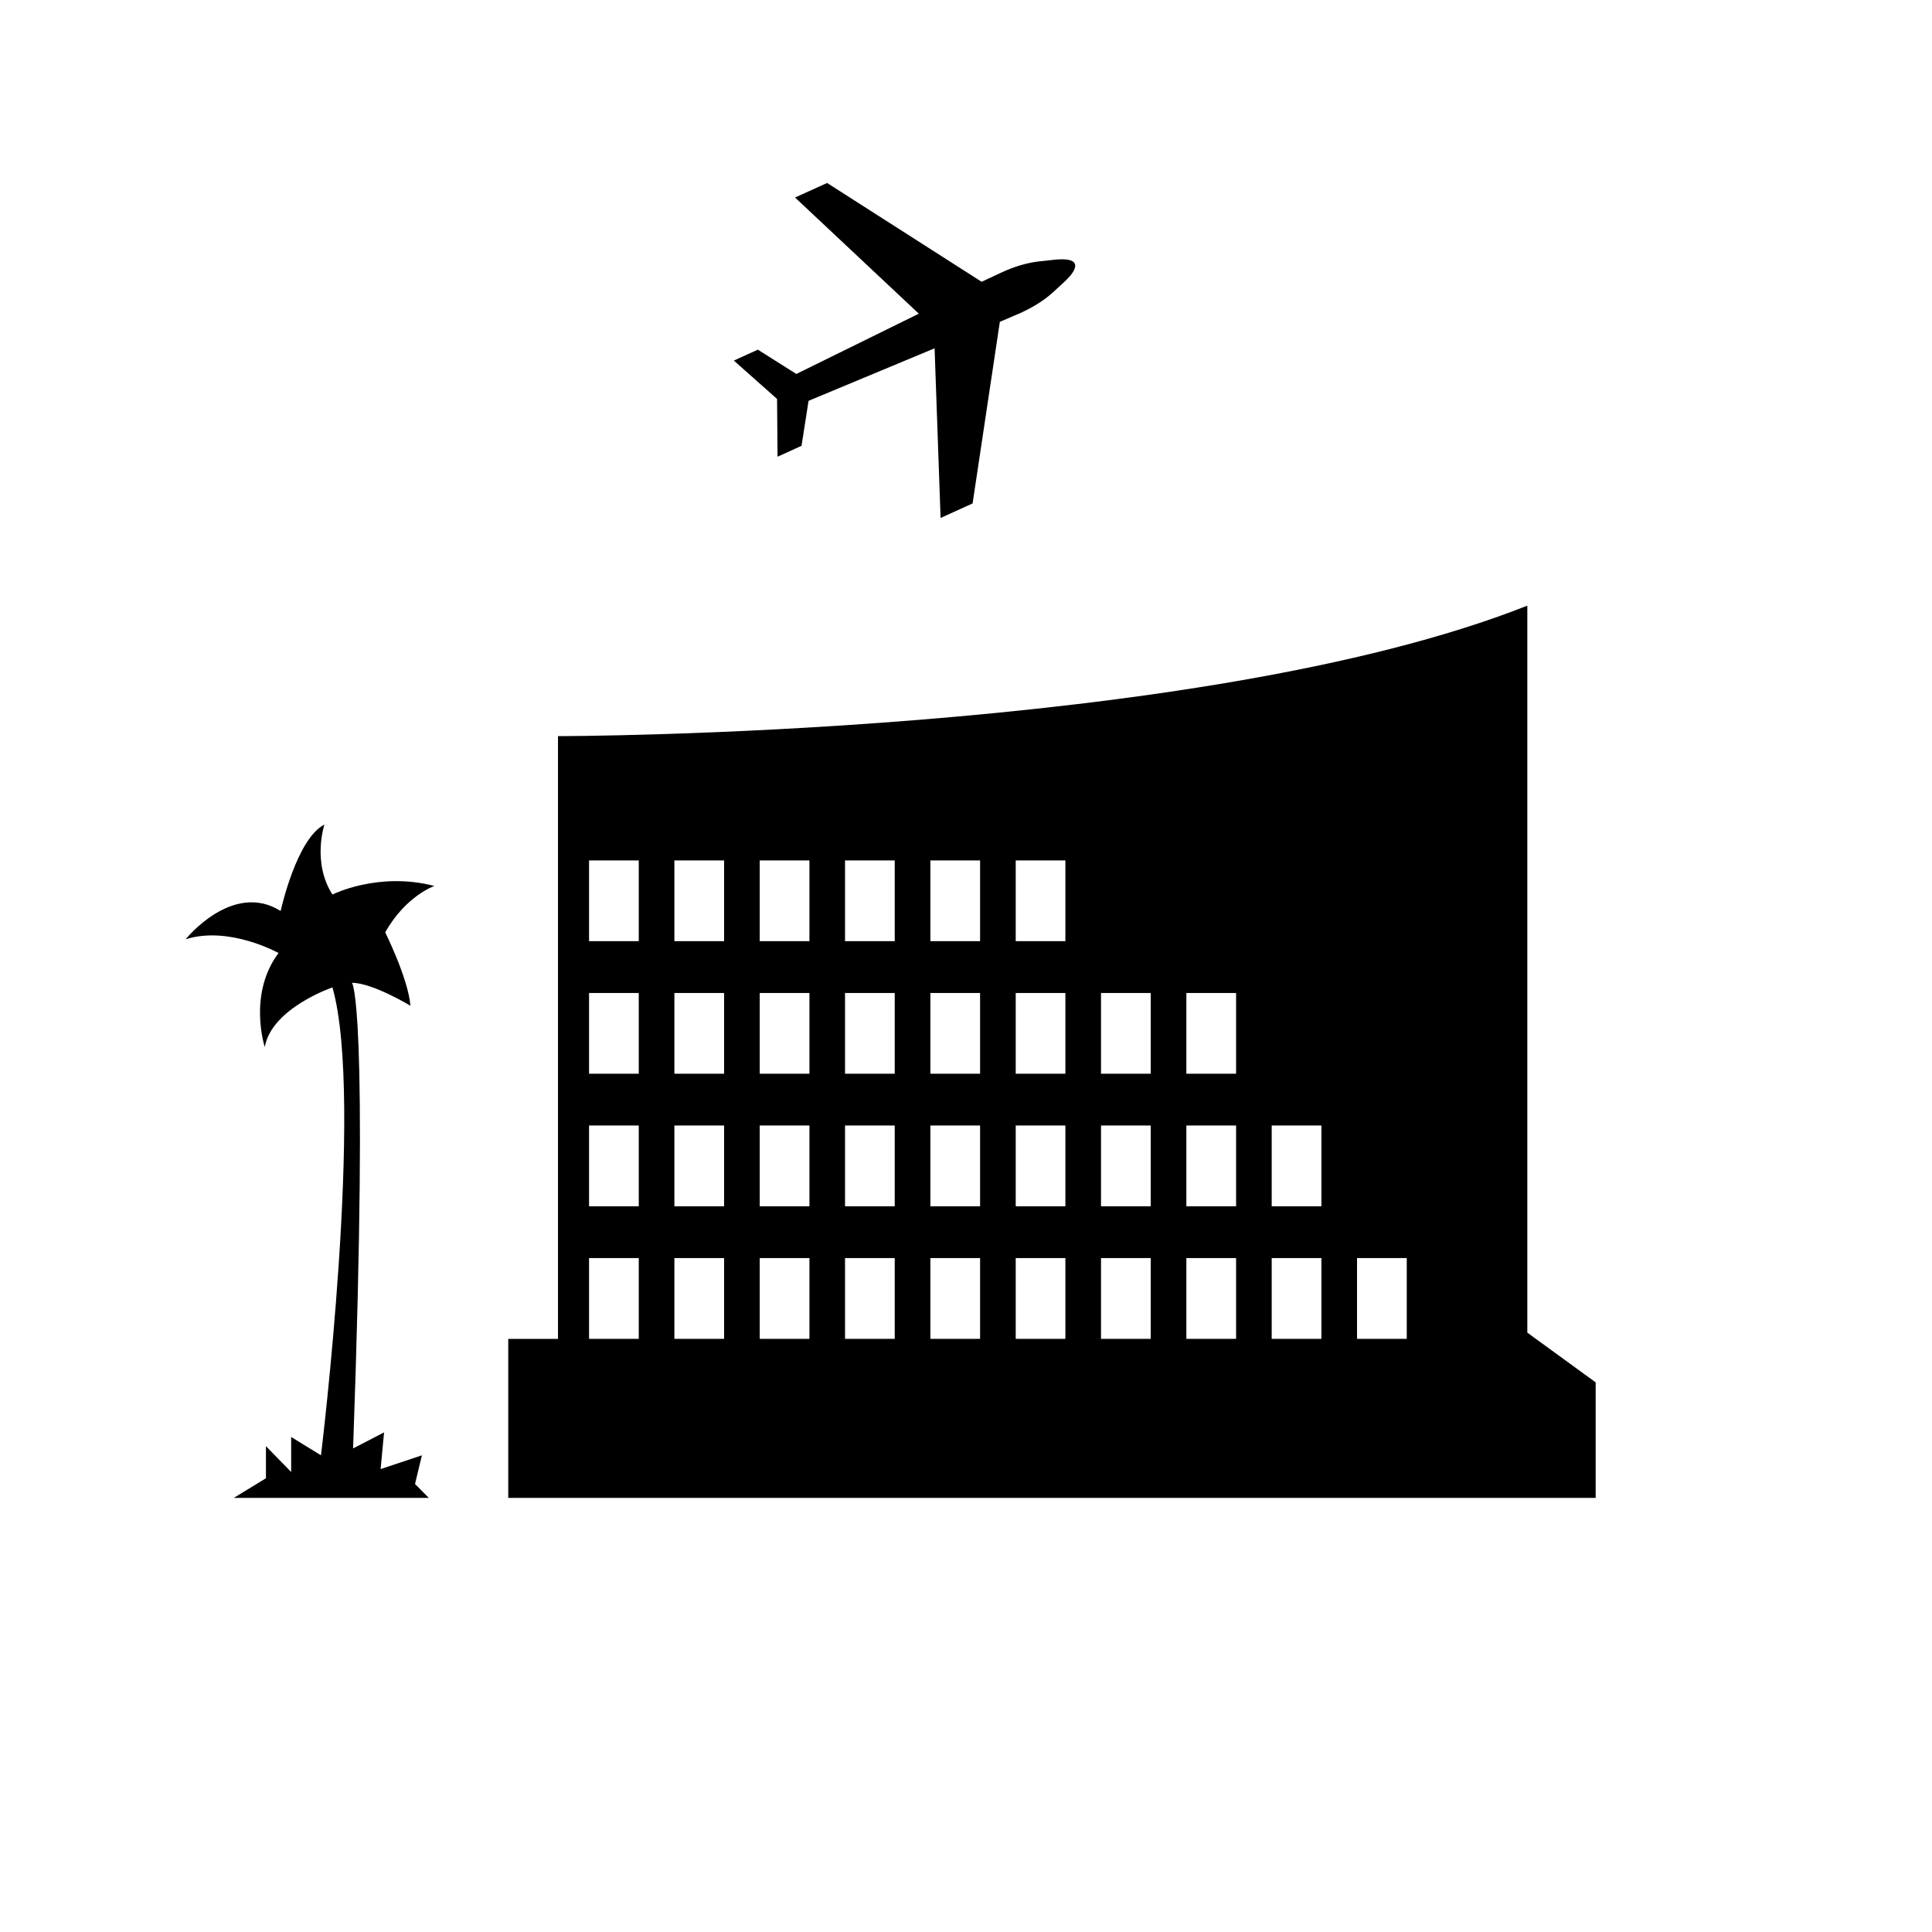 <svg xmlns="http://www.w3.org/2000/svg" xmlns:xlink="http://www.w3.org/1999/xlink" xmlns:a="http://ns.adobe.com/AdobeSVGViewerExtensions/3.0/" version="1.1" x="0px" y="0px" width="100px" height="100px" viewBox="4.527 -12.786 100.0 135.0" overflow="visible" enable-background="new -0.473 -2.786 100 100" xml:space="preserve">
<defs>
</defs>
<path d="M93.75,80.334v-50.8c-23.014,9.118-67.733,9.118-67.733,9.118v42.117h-3.475v11.11h75.984v-8.071L93.75,80.334z   M31.661,80.766h-3.474v-5.644h3.474V80.766z M31.661,71.504h-3.474v-5.644h3.474V71.504z M31.661,62.242h-3.474V56.6h3.474V62.242z   M31.661,52.979h-3.474v-5.643h3.474V52.979z M37.624,80.766H34.15v-5.644h3.473V80.766z M37.624,71.504H34.15v-5.644h3.473V71.504z   M37.624,62.242H34.15V56.6h3.473V62.242z M37.624,52.979H34.15v-5.643h3.473V52.979z M43.587,80.766h-3.474v-5.644h3.474V80.766z   M43.587,71.504h-3.474v-5.644h3.474V71.504z M43.587,62.242h-3.474V56.6h3.474V62.242z M43.587,52.979h-3.474v-5.643h3.474V52.979z   M49.547,80.766h-3.473v-5.644h3.473V80.766z M49.547,71.504h-3.473v-5.644h3.473V71.504z M49.547,62.242h-3.473V56.6h3.473V62.242z   M49.547,52.979h-3.473v-5.643h3.473V52.979z M55.511,80.766h-3.473v-5.644h3.473V80.766z M55.511,71.504h-3.473v-5.644h3.473  V71.504z M55.511,62.242h-3.473V56.6h3.473V62.242z M55.511,52.979h-3.473v-5.643h3.473V52.979z M61.472,80.766h-3.471v-5.644h3.471  V80.766z M61.472,71.504h-3.471v-5.644h3.471V71.504z M61.472,62.242h-3.471V56.6h3.471V62.242z M61.472,52.979h-3.471v-5.643h3.471  V52.979z M67.435,80.766h-3.474v-5.644h3.474V80.766z M67.435,71.504h-3.474v-5.644h3.474V71.504z M67.435,62.242h-3.474V56.6h3.474  V62.242z M73.4,80.766h-3.475v-5.644H73.4V80.766z M73.4,71.504h-3.475v-5.644H73.4V71.504z M73.4,62.242h-3.475V56.6H73.4V62.242z   M79.362,80.766h-3.474v-5.644h3.474V80.766z M79.362,71.504h-3.474v-5.644h3.474V71.504z M85.325,80.766h-3.474v-5.644h3.474  V80.766z"/>
<path d="M41.325,15.09l-3.021-2.681l1.678-0.762l2.689,1.698l8.559-4.212l-8.649-8.118L44.822,0l10.796,6.903l1.462-0.681  c0.87-0.395,1.706-0.64,2.514-0.738l1.112-0.121c0.824-0.082,1.299,0.007,1.417,0.269c0.127,0.282-0.113,0.705-0.717,1.271  l-0.823,0.758c-0.604,0.543-1.359,1.019-2.253,1.425l-1.438,0.617l-1.904,12.688l-2.237,1.016l-0.419-11.854l-8.806,3.669  l-0.491,3.143l-1.677,0.763L41.325,15.09z"/>
<path d="M5.609,91.879H3.366l2.244-1.371v-2.243l1.763,1.808v-2.449l2.083,1.282c0,0,3.045-24.842,0.801-32.696  c0,0-4.247,1.443-4.729,4.167c0,0-1.202-3.686,0.962-6.57c0,0-3.446-1.923-6.491-0.962c0,0,3.273-4.087,6.639-1.976  c0,0,1.096-5.038,3.058-6.038c0,0-0.882,2.645,0.561,4.889c0,0,3.202-1.62,7.123-0.597c0,0-1.994,0.677-3.437,3.241  c0,0,1.603,3.205,1.764,5.128c0,0-2.645-1.603-4.087-1.603c0,0,1.202,1.122,0.08,32.535l2.164-1.121l-0.241,2.564l2.885-0.962  l-0.481,2.003l0.962,0.971H5.609z"/>
</svg>

